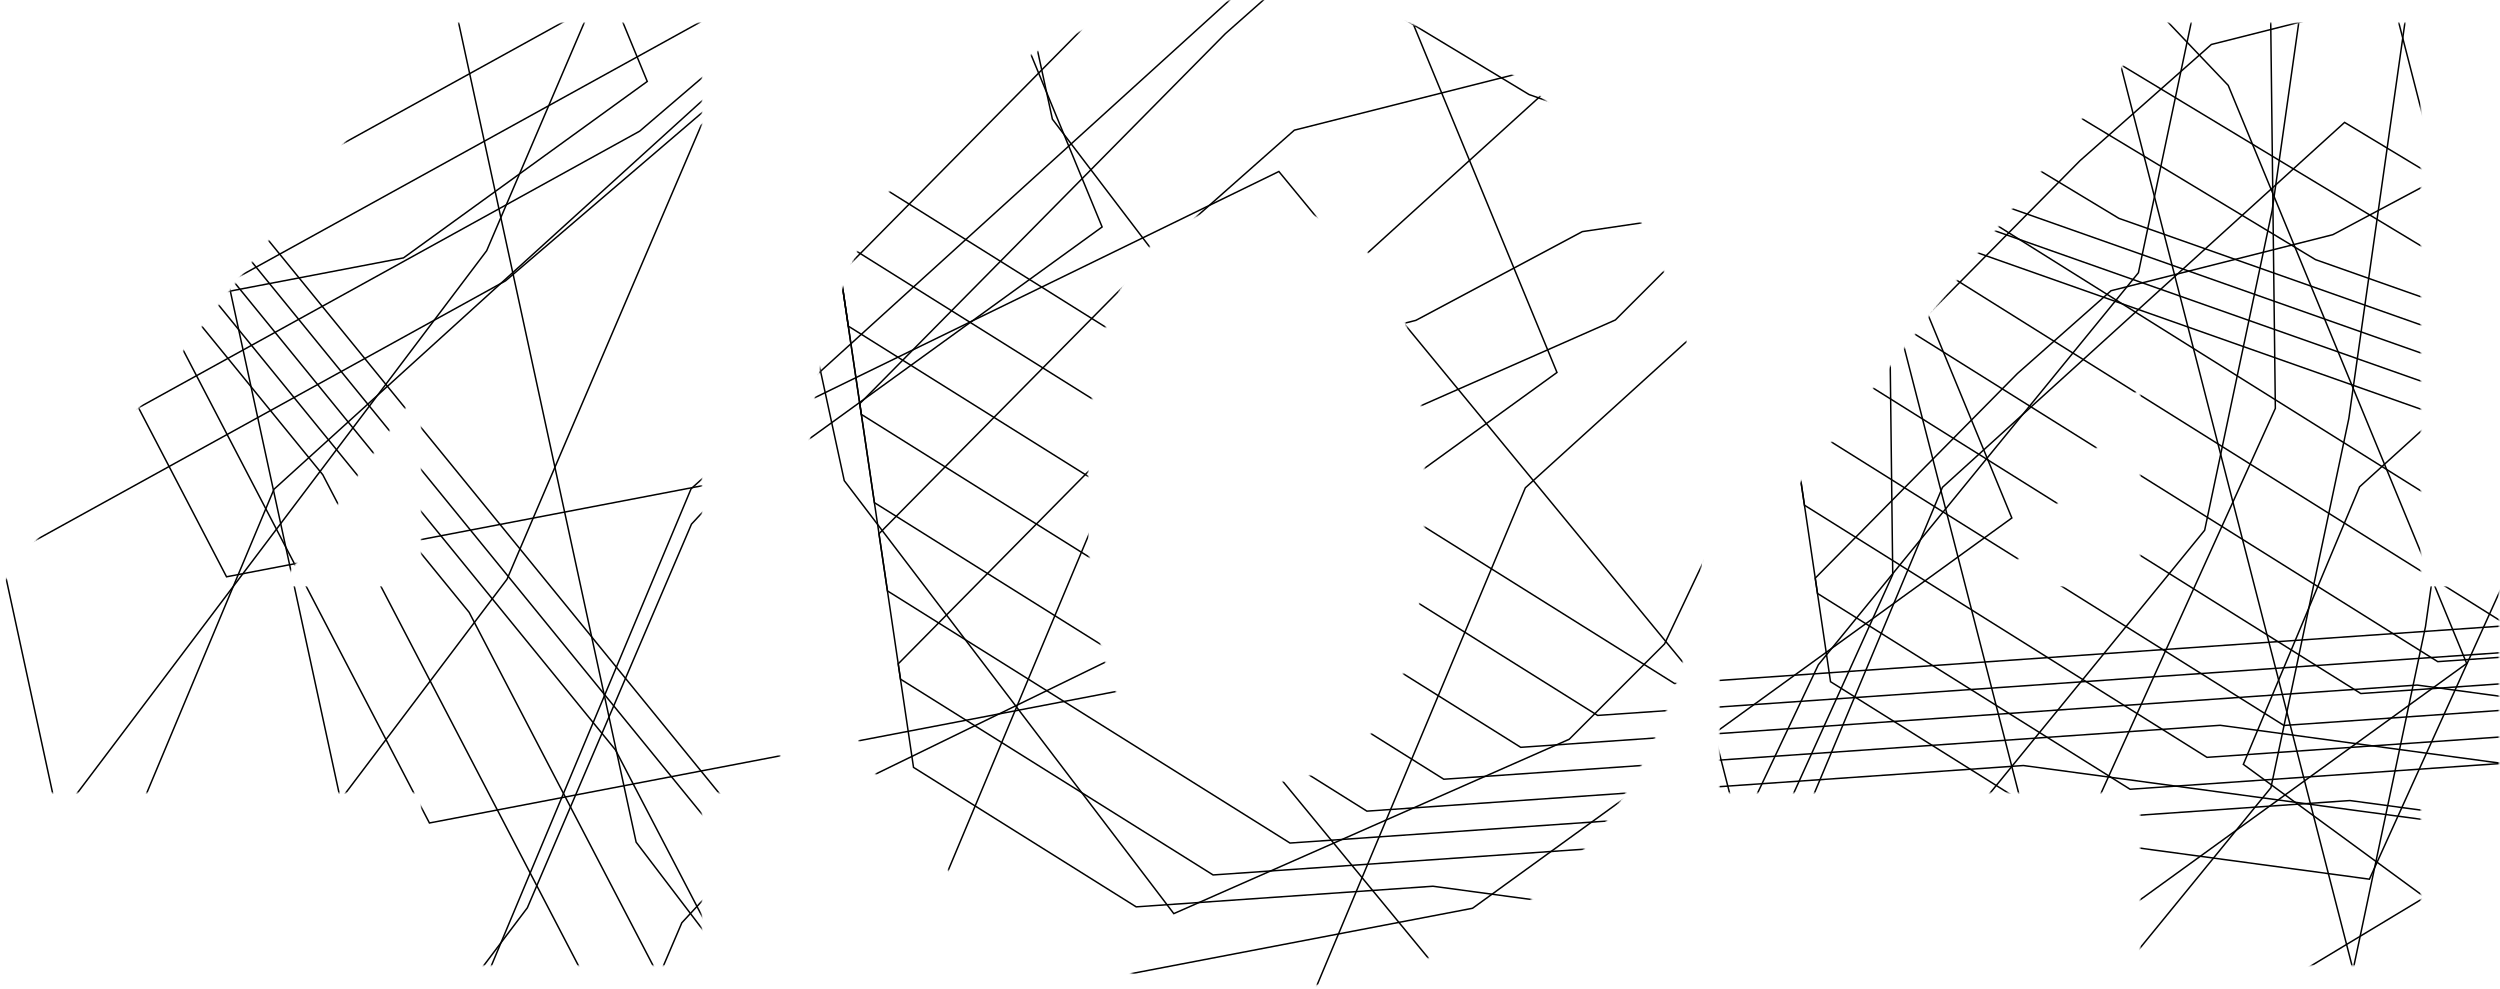 <svg width="1663" height="658" viewBox="0 0 1663 658" fill="none" xmlns="http://www.w3.org/2000/svg">
<mask id="mask0_3462_3747" style="mask-type:alpha" maskUnits="userSpaceOnUse" x="0" y="0" width="1663" height="658">
<path d="M466.735 642.169V527.368H518.754V390.145H466.735V15.247H290.946L0.355 390.145V527.368H280.183V642.169H466.735ZM280.183 256.509V390.145H186.01L280.183 256.509Z" fill="#DCD651"/>
<path d="M835.747 657.416C1044.72 657.416 1134.41 487.905 1134.41 330.053C1134.41 168.614 1044.72 0 835.747 0C625.876 0 537.084 168.614 537.084 330.053C537.084 487.905 625.876 657.416 835.747 657.416ZM835.747 521.09C727.224 521.09 723.636 400.907 723.636 330.053C723.636 258.303 727.224 137.223 835.747 137.223C943.373 137.223 947.857 258.303 947.857 330.053C947.857 400.907 943.373 521.09 835.747 521.09Z" fill="#DCD651"/>
<path d="M1610.26 642.169V527.368H1662.28V390.145H1610.26V15.247H1434.47L1143.88 390.145V527.368H1423.71V642.169H1610.26ZM1423.71 256.509V390.145H1329.54L1423.71 256.509Z" fill="#DCD651"/>
</mask>
<g mask="url(#mask0_3462_3747)">
<path d="M960.493 -509.964L784.048 -412.602L838.511 -161.177L959.747 -1.891L1105.23 -66.053L1140.3 -101.118L1194.01 -214.521L1290.26 -332.399L1307.41 -413.721L1334.27 -603.222L1285.03 -652.463L1110.83 -638.66L960.493 -509.964Z" stroke="black"/>
<path d="M871.327 -410.427L623.591 -273.727L700.059 79.284L870.28 302.927L1074.54 212.841L1123.78 163.608L1199.2 4.387L1334.33 -161.12L1358.42 -275.299L1396.13 -541.366L1326.99 -610.502L1082.4 -591.123L871.327 -410.427Z" stroke="black"/>
<path d="M782.161 -310.891L463.134 -134.853L561.607 319.744L780.812 607.745L1043.86 491.735L1107.26 428.334L1204.38 223.294L1378.4 10.159L1409.42 -136.877L1457.99 -479.51L1368.96 -568.541L1053.97 -543.586L782.161 -310.891Z" stroke="black"/>
<path d="M692.993 -211.355L302.675 4.021L423.154 560.204L691.343 912.563L1013.17 770.629L1090.74 693.061L1209.57 442.201L1422.47 181.438L1460.43 1.546L1519.84 -417.654L1410.91 -526.58L1025.55 -496.048L692.993 -211.355Z" stroke="black"/>
<path d="M603.827 -111.819L142.218 142.895L284.702 800.664L601.876 1217.38L982.484 1049.52L1074.22 957.787L1214.75 661.108L1466.54 352.718L1511.43 139.968L1581.7 -355.799L1452.88 -484.62L997.122 -448.511L603.827 -111.819Z" stroke="black"/>
<path d="M514.662 -12.283L-18.239 281.77L146.251 1041.12L512.408 1522.2L951.797 1328.42L1057.7 1222.51L1219.94 880.015L1510.61 523.997L1562.44 278.39L1643.55 -293.943L1494.84 -442.659L968.697 -400.973L514.662 -12.283Z" stroke="black"/>
<path d="M425.494 87.253L-178.697 420.644L7.797 1281.58L422.939 1827.02L921.109 1607.31L1041.18 1487.24L1225.12 1098.92L1554.68 695.276L1613.44 416.812L1705.41 -232.087L1536.8 -400.698L940.27 -353.436L425.494 87.253Z" stroke="black"/>
<path d="M336.328 186.789L-339.154 559.518L-130.655 1522.04L333.472 2131.83L890.423 1886.2L1024.66 1751.97L1230.31 1317.83L1598.75 866.555L1664.44 555.234L1767.26 -170.231L1578.76 -358.738L911.844 -305.899L336.328 186.789Z" stroke="black"/>
<path d="M1932.65 255.071L1760.11 150.946L1569.6 323.825L1492.27 508.461L1620.58 602.373L1668.48 615.208L1793.55 605.027L1943.75 629.436L2022.76 603.636L2200.3 532.145L2218.32 464.881L2119.27 320.915L1932.65 255.071Z" stroke="black"/>
<path d="M1801.86 227.619L1559.61 81.423L1292.13 324.152L1183.56 583.389L1363.71 715.244L1430.96 733.265L1606.56 718.97L1817.46 753.242L1928.38 717.018L2177.66 616.642L2202.97 522.201L2063.89 320.066L1801.86 227.619Z" stroke="black"/>
<path d="M1671.08 200.167L1359.11 11.9L1014.66 324.479L874.842 658.317L1106.83 828.116L1193.44 851.322L1419.57 832.914L1691.16 877.048L1834.01 830.399L2155.02 701.139L2187.61 579.52L2008.5 319.217L1671.08 200.167Z" stroke="black"/>
<path d="M1540.29 172.714L1158.61 -57.623L737.185 324.806L566.127 733.244L849.959 940.987L955.919 969.379L1232.58 946.858L1564.86 1000.85L1739.63 943.781L2132.38 785.635L2172.25 636.84L1953.12 318.368L1540.29 172.714Z" stroke="black"/>
<path d="M1409.51 145.262L958.117 -127.146L459.715 325.133L257.414 808.172L593.087 1053.86L718.401 1087.44L1045.6 1060.8L1438.57 1124.66L1645.26 1057.16L2109.74 870.132L2156.89 694.159L1897.74 317.519L1409.51 145.262Z" stroke="black"/>
<path d="M1278.73 117.809L757.619 -196.669L182.244 325.46L-51.301 883.099L336.214 1166.73L480.882 1205.49L858.612 1174.75L1312.27 1248.47L1550.88 1170.54L2087.1 954.629L2141.53 751.478L1842.36 316.67L1278.73 117.809Z" stroke="black"/>
<path d="M1147.94 90.357L557.123 -266.193L-95.226 325.787L-360.013 958.026L79.342 1279.6L243.364 1323.55L671.626 1288.69L1185.97 1372.27L1456.51 1283.93L2064.46 1039.13L2126.17 808.798L1786.98 315.821L1147.94 90.357Z" stroke="black"/>
<path d="M1017.16 62.904L356.625 -335.716L-372.697 326.114L-668.728 1032.95L-177.531 1392.47L5.844 1441.61L484.639 1402.63L1059.68 1496.08L1362.13 1397.31L2041.82 1123.62L2110.81 866.117L1731.6 314.972L1017.16 62.904Z" stroke="black"/>
<path d="M806.61 1340.11L1118.69 1152.03L1002.95 701.518L772.926 422.086L514.496 548.042L453.559 613.815L364.324 822.41L198.563 1042.03L173.167 1190.14L137.706 1534.37L230.068 1619.94L543.867 1583L806.61 1340.11Z" stroke="black"/>
<path d="M891.916 1237.24L1273.74 1007.14L1132.14 455.953L850.705 114.078L534.525 268.181L459.971 348.651L350.795 603.86L147.993 872.551L116.922 1053.76L73.537 1474.92L186.537 1579.61L570.46 1534.41L891.916 1237.24Z" stroke="black"/>
<path d="M977.221 1134.38L1428.78 862.245L1261.32 210.388L928.483 -193.93L554.553 -11.68L466.382 83.487L337.266 385.31L97.423 703.077L60.676 917.385L9.367 1415.47L143.007 1539.28L597.052 1485.82L977.221 1134.38Z" stroke="black"/>
<path d="M1062.53 1031.51L1583.83 717.353L1390.5 -35.177L1006.26 -501.938L574.583 -291.542L472.794 -181.676L323.737 166.76L46.852 533.603L4.431 781.008L-54.803 1356.02L99.477 1498.95L623.645 1437.24L1062.53 1031.51Z" stroke="black"/>
<path d="M1147.83 928.649L1738.87 572.46L1519.68 -280.742L1084.04 -809.946L594.612 -571.403L479.206 -446.84L310.208 -51.79L-3.718 364.129L-51.815 644.632L-118.972 1296.57L55.946 1458.62L650.237 1388.65L1147.83 928.649Z" stroke="black"/>
<path d="M1233.14 825.785L1893.92 427.568L1648.86 -526.307L1161.82 -1117.95L614.641 -851.264L485.618 -712.003L296.679 -270.34L-54.288 194.655L-108.06 508.256L-183.142 1237.11L12.416 1418.29L676.83 1340.06L1233.14 825.785Z" stroke="black"/>
<path d="M-77.355 41.189L15.726 219.93L268.39 171.544L430.552 54.183L369.916 -92.805L335.707 -128.705L223.632 -185.14L108.108 -284.197L27.223 -303.312L-161.575 -334.731L-211.989 -286.692L-202.39 -112.203L-77.355 41.189Z" stroke="black"/>
<path d="M20.003 132.729L150.691 383.689L505.443 315.753L733.125 150.973L647.989 -55.404L599.957 -105.809L442.6 -185.047L280.399 -324.126L166.835 -350.964L-98.247 -395.078L-169.029 -327.629L-155.552 -82.639L20.003 132.729Z" stroke="black"/>
<path d="M117.36 224.269L285.657 547.447L742.495 459.961L1035.7 247.763L926.062 -18.003L864.208 -82.914L661.568 -184.953L452.691 -364.055L306.446 -398.616L-34.918 -455.424L-126.069 -368.566L-108.714 -53.075L117.36 224.269Z" stroke="black"/>
<path d="M214.72 315.809L420.624 711.206L979.55 604.17L1338.27 344.553L1204.14 19.398L1128.46 -60.018L880.539 -184.859L624.984 -403.984L446.059 -446.269L28.413 -515.771L-83.107 -409.503L-61.874 -23.512L214.72 315.809Z" stroke="black"/>
<path d="M312.077 407.349L555.59 874.965L1216.6 748.379L1640.84 441.343L1482.21 56.799L1392.71 -37.122L1099.51 -184.765L797.276 -443.913L585.67 -493.921L91.742 -576.118L-40.147 -450.44L-15.036 6.052L312.077 407.349Z" stroke="black"/>
<path d="M409.435 498.889L690.555 1038.72L1453.65 892.587L1943.42 538.133L1760.28 94.2L1656.96 -14.226L1318.48 -184.671L969.568 -483.842L725.281 -541.573L155.071 -636.465L2.812 -491.376L31.802 35.616L409.435 498.889Z" stroke="black"/>
<path d="M506.792 590.429L825.521 1202.48L1690.71 1036.8L2245.99 634.923L2038.36 131.602L1921.21 8.67L1537.44 -184.577L1141.86 -523.771L864.892 -589.225L218.399 -696.811L45.772 -532.313L78.641 65.18L506.792 590.429Z" stroke="black"/>
<path d="M604.149 681.969L960.487 1366.24L1927.76 1181L2548.56 731.713L2316.43 169.002L2185.46 31.566L1756.41 -184.484L1314.15 -563.7L1004.5 -636.878L281.728 -757.158L88.732 -573.25L125.479 94.743L604.149 681.969Z" stroke="black"/>
<path d="M953.193 589.521L1152.9 616.531L1259.05 382.196L1256.66 182.035L1101.61 146.826L1052.55 154.076L941.819 213.105L794.276 250.378L732.022 305.442L597.492 441.581L607.674 510.469L755.772 603.235L953.193 589.521Z" stroke="black"/>
<path d="M1084.12 562.757L1364.52 600.681L1513.56 271.665L1510.2 -9.369L1292.5 -58.805L1223.62 -48.624L1068.15 34.255L860.995 86.587L773.588 163.899L584.703 355.044L598.998 451.766L806.934 582.013L1084.12 562.757Z" stroke="black"/>
<path d="M1215.05 535.994L1576.13 584.83L1768.06 161.134L1763.74 -200.773L1483.39 -264.435L1394.69 -251.325L1194.48 -144.596L927.712 -77.204L815.151 22.355L571.911 268.507L590.321 393.062L858.094 560.79L1215.05 535.994Z" stroke="black"/>
<path d="M1345.97 509.23L1787.75 568.98L2022.57 50.603L2017.29 -392.177L1674.28 -470.065L1565.76 -454.026L1320.81 -323.447L994.432 -240.995L856.717 -119.188L559.121 181.969L581.645 334.358L909.256 539.568L1345.97 509.23Z" stroke="black"/>
<path d="M1476.9 482.466L1999.36 553.13L2277.07 -59.928L2270.83 -583.582L1865.17 -675.696L1736.83 -656.727L1447.14 -502.297L1061.15 -404.786L898.281 -260.731L546.33 95.432L572.967 275.655L960.416 518.345L1476.9 482.466Z" stroke="black"/>
<path d="M1607.83 455.703L2210.98 537.279L2531.58 -170.459L2524.37 -774.986L2056.07 -881.326L1907.9 -859.427L1573.48 -681.148L1127.87 -568.577L939.847 -402.274L533.54 8.895L564.292 216.951L1011.58 497.123L1607.83 455.703Z" stroke="black"/>
<path d="M1738.75 428.939L2422.6 521.429L2786.08 -280.99L2777.91 -966.39L2246.96 -1086.96L2078.97 -1062.13L1699.81 -859.999L1194.58 -732.368L981.41 -543.817L520.748 -77.642L555.614 158.248L1062.74 475.901L1738.75 428.939Z" stroke="black"/>
<path d="M1869.68 402.176L2634.21 505.579L3040.59 -391.522L3031.45 -1157.79L2437.85 -1292.59L2250.05 -1264.83L1826.14 -1038.85L1261.3 -896.159L1022.98 -685.36L507.959 -164.18L546.938 99.544L1113.9 454.678L1869.68 402.176Z" stroke="black"/>
<path d="M1563.19 532.521L1762.9 559.531L1869.05 325.196L1866.66 125.035L1711.61 89.826L1662.55 97.076L1551.82 156.105L1404.28 193.378L1342.02 248.442L1207.49 384.581L1217.67 453.469L1365.77 546.235L1563.19 532.521Z" stroke="black"/>
<path d="M1694.12 505.757L1974.52 543.681L2123.56 214.665L2120.2 -66.369L1902.5 -115.805L1833.62 -105.624L1678.15 -22.745L1471 29.587L1383.59 106.899L1194.7 298.044L1209 394.766L1416.93 525.013L1694.12 505.757Z" stroke="black"/>
<path d="M1825.05 478.994L2186.13 527.83L2378.06 104.134L2373.74 -257.773L2093.39 -321.435L2004.69 -308.325L1804.48 -201.596L1537.71 -134.204L1425.15 -34.645L1181.91 211.507L1200.32 336.062L1468.09 503.79L1825.05 478.994Z" stroke="black"/>
<path d="M1955.97 452.23L2397.75 511.98L2632.57 -6.397L2627.29 -449.177L2284.28 -527.065L2175.76 -511.026L1930.81 -380.447L1604.43 -297.995L1466.72 -176.188L1169.12 124.969L1191.65 277.358L1519.26 482.568L1955.97 452.23Z" stroke="black"/>
<path d="M2086.9 425.466L2609.36 496.13L2887.07 -116.928L2880.83 -640.582L2475.17 -732.696L2346.83 -713.727L2057.14 -559.297L1671.15 -461.786L1508.28 -317.731L1156.33 38.432L1182.97 218.655L1570.42 461.345L2086.9 425.466Z" stroke="black"/>
<path d="M2217.83 398.703L2820.98 480.279L3141.58 -227.459L3134.37 -831.986L2666.07 -938.326L2517.9 -916.427L2183.48 -738.148L1737.87 -625.577L1549.85 -459.274L1143.54 -48.105L1174.29 159.951L1621.58 440.123L2217.83 398.703Z" stroke="black"/>
<path d="M2348.75 371.939L3032.6 464.429L3396.08 -337.99L3387.91 -1023.39L2856.96 -1143.96L2688.97 -1119.13L2309.81 -916.999L1804.58 -789.368L1591.41 -600.817L1130.75 -134.642L1165.61 101.248L1672.74 418.901L2348.75 371.939Z" stroke="black"/>
<path d="M2479.68 345.176L3244.21 448.579L3650.59 -448.522L3641.45 -1214.79L3047.85 -1349.59L2860.05 -1321.83L2436.14 -1095.85L1871.3 -953.159L1632.98 -742.36L1117.96 -221.18L1156.94 42.544L1723.9 397.678L2479.68 345.176Z" stroke="black"/>
</g>
</svg>
